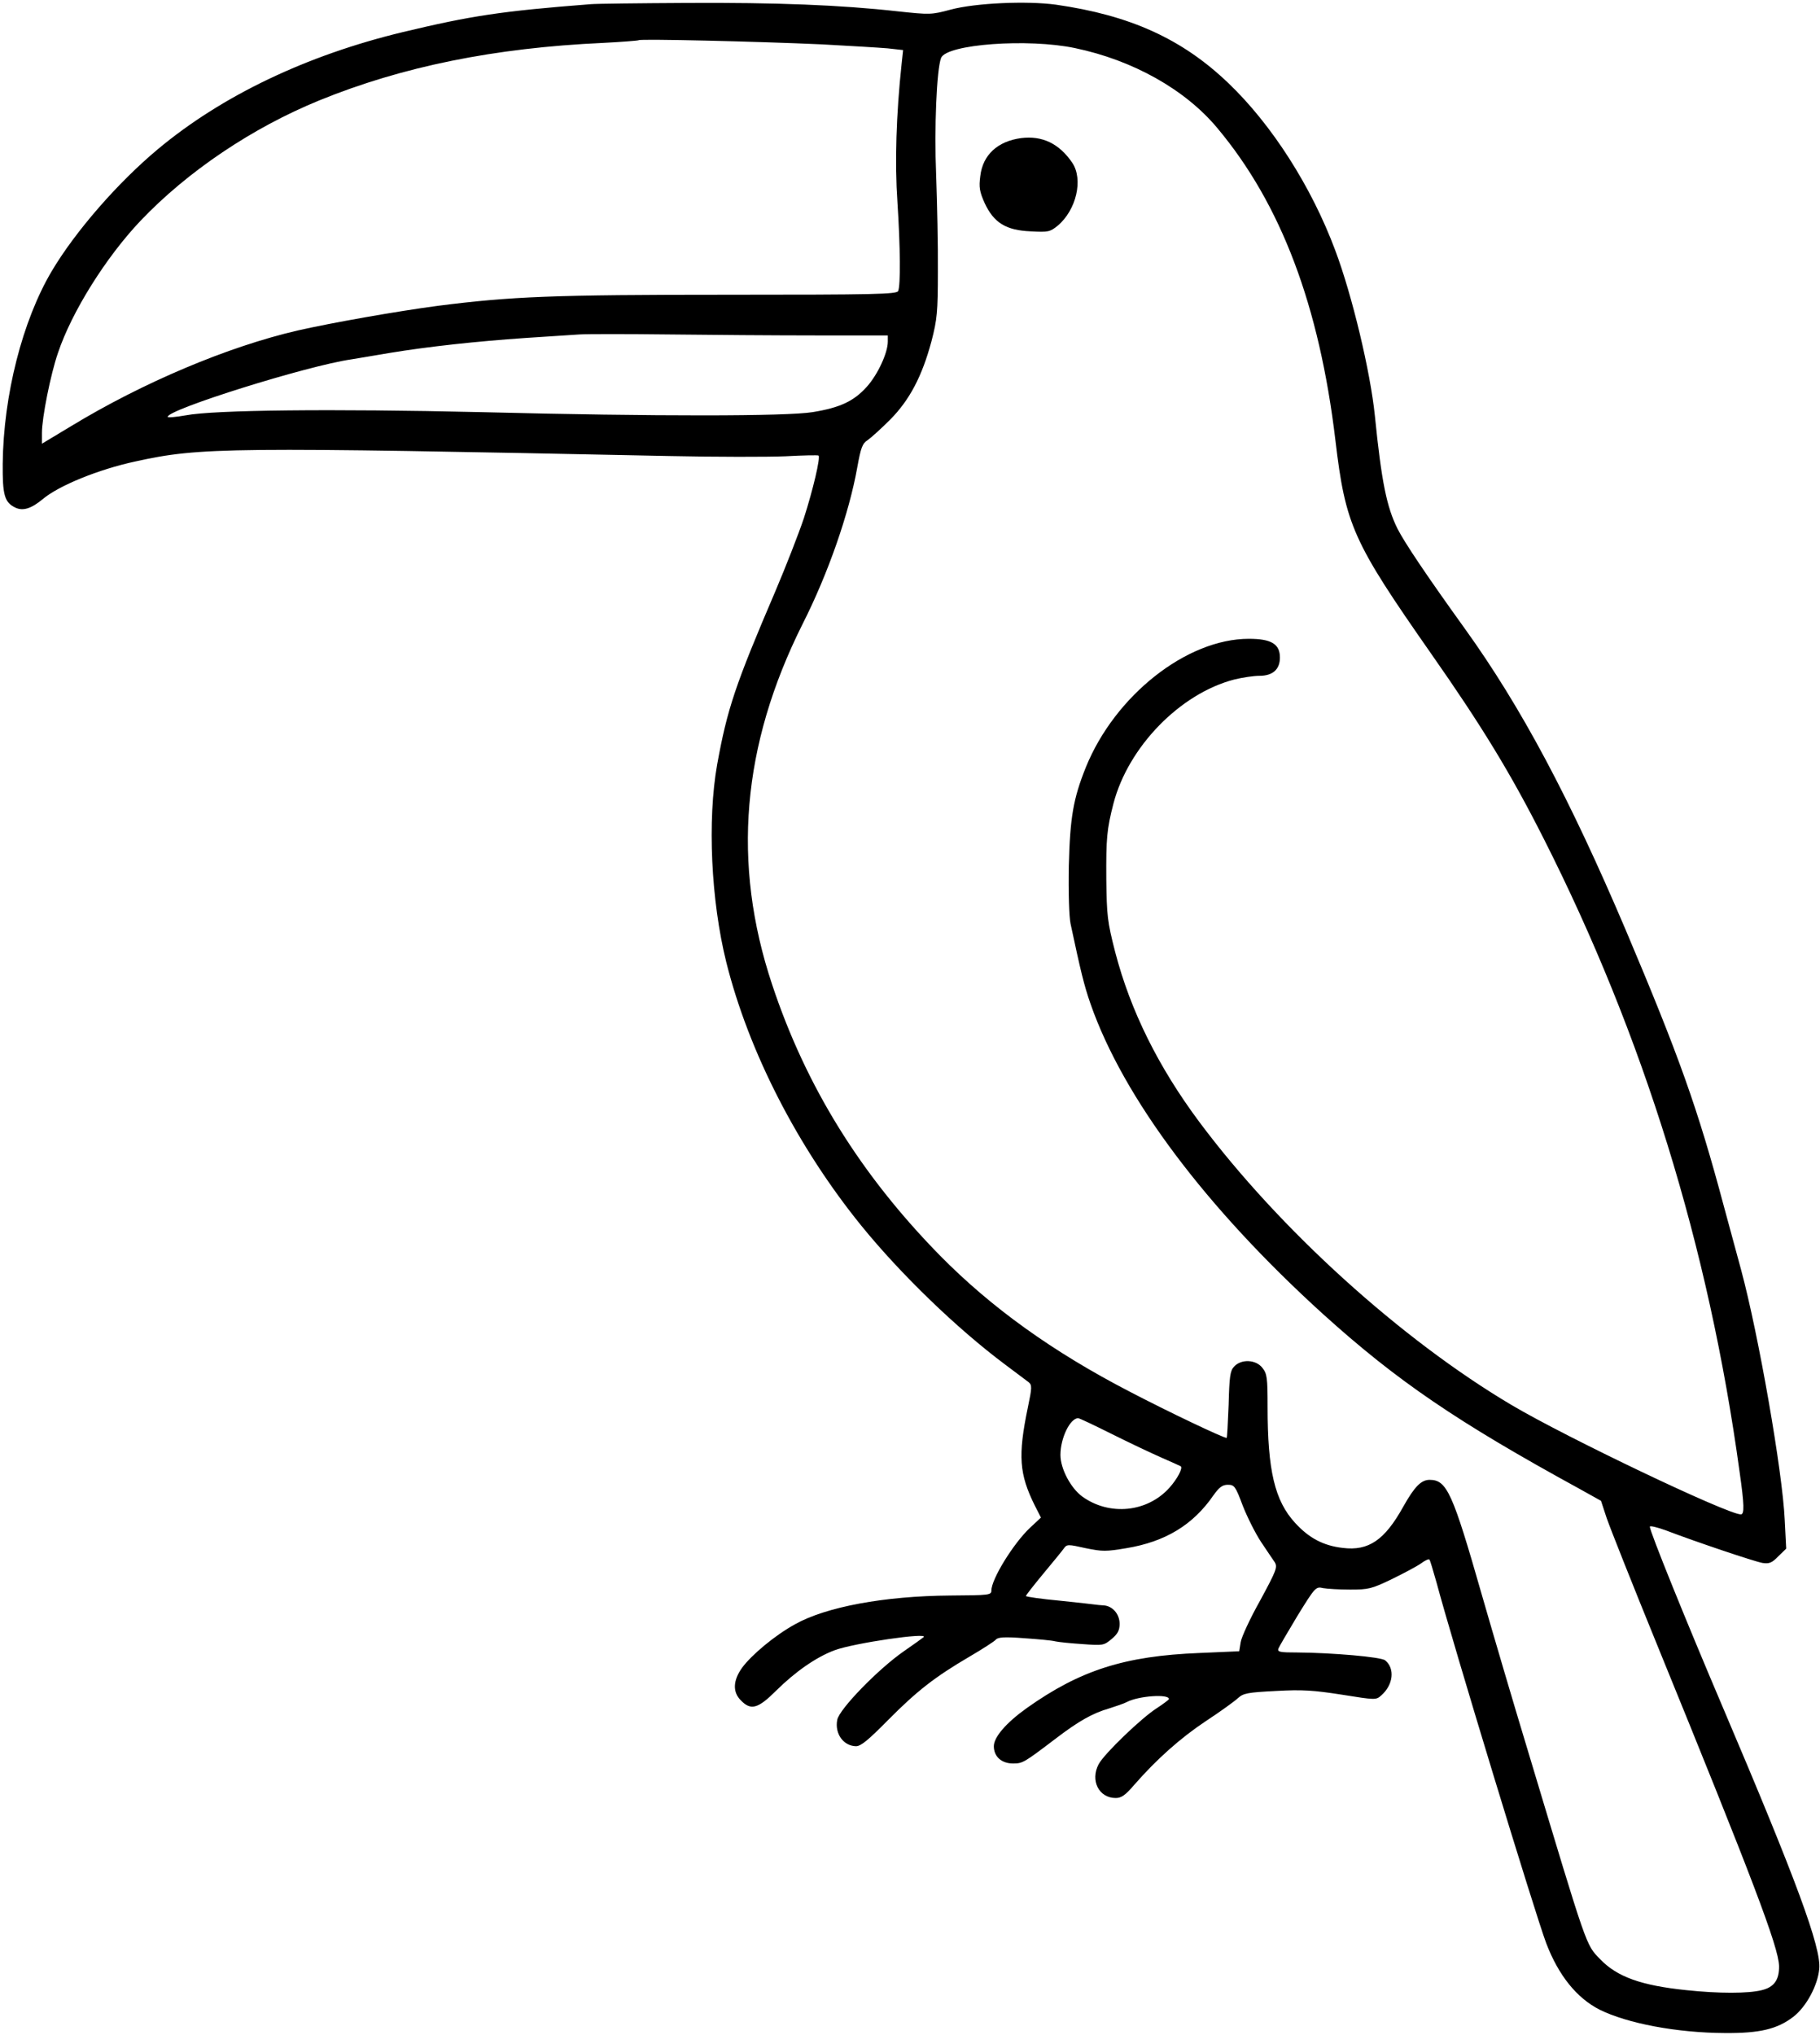 <?xml version="1.0" standalone="no"?>
<!DOCTYPE svg PUBLIC "-//W3C//DTD SVG 20010904//EN"
 "http://www.w3.org/TR/2001/REC-SVG-20010904/DTD/svg10.dtd">
<svg version="1.0" xmlns="http://www.w3.org/2000/svg"
 width="738pt" height="825pt" viewBox="0 0 738 825"
 preserveAspectRatio="xMidYMid meet">
<g transform="translate(0,825) scale(0.1,-0.1)"
fill="#000000" stroke="none">
<path d="M2395 8233 c-362 -28 -485 -47 -761 -113 -391 -94 -734 -258 -994
-475 -163 -136 -335 -334 -430 -494 -119 -201 -196 -503 -199 -781 -1 -126 7
-157 51 -178 31 -15 65 -4 111 34 65 55 227 121 376 153 264 58 369 59 2166
22 187 -4 399 -4 470 -1 72 4 132 5 134 3 9 -7 -23 -141 -59 -253 -21 -63 -73
-196 -115 -295 -164 -383 -196 -479 -237 -705 -40 -226 -25 -551 37 -801 91
-364 290 -751 548 -1069 160 -197 388 -417 582 -562 44 -33 87 -65 96 -72 14
-12 14 -21 -3 -102 -41 -197 -35 -271 28 -398 l25 -49 -44 -41 c-67 -63 -157
-208 -157 -255 0 -18 -9 -19 -167 -20 -267 -2 -504 -46 -630 -117 -80 -44
-175 -123 -214 -176 -37 -52 -39 -99 -4 -133 40 -41 69 -33 143 41 77 76 161
135 236 163 77 29 385 74 361 53 -6 -5 -41 -30 -80 -57 -105 -73 -262 -235
-270 -278 -11 -56 25 -106 76 -107 20 0 50 25 130 106 117 118 190 175 330
257 53 31 101 62 107 69 8 10 35 12 114 6 57 -4 114 -9 128 -13 14 -3 63 -8
110 -11 82 -6 86 -6 118 21 24 20 32 35 32 61 0 40 -29 73 -65 75 -14 1 -28 2
-32 3 -5 1 -70 8 -145 16 -76 7 -138 16 -138 19 0 3 32 44 71 91 39 47 77 93
83 102 12 17 17 17 88 1 68 -14 83 -14 166 0 157 26 270 94 353 215 23 32 36
42 58 42 26 0 31 -6 60 -84 18 -46 51 -112 74 -147 23 -34 48 -72 56 -83 12
-20 7 -33 -59 -155 -41 -73 -76 -149 -79 -169 l-6 -37 -161 -7 c-304 -12 -484
-70 -700 -223 -84 -60 -134 -118 -134 -155 0 -42 31 -70 78 -70 39 0 44 3 173
101 93 71 150 103 216 122 28 9 61 20 72 26 47 25 172 34 171 12 -1 -3 -22
-19 -48 -36 -62 -39 -214 -185 -237 -228 -35 -66 1 -137 69 -137 23 0 39 11
75 53 90 103 187 190 291 259 58 38 116 80 130 93 22 20 39 23 154 29 107 6
151 3 267 -15 137 -22 139 -22 160 -3 49 43 56 109 16 142 -16 14 -216 31
-356 32 -71 0 -82 2 -77 16 3 8 39 69 78 134 71 115 74 118 103 111 17 -3 66
-6 110 -6 74 0 87 3 168 42 49 24 102 52 119 64 16 12 31 19 34 16 3 -2 15
-44 29 -93 67 -251 400 -1344 445 -1463 50 -131 124 -222 216 -269 113 -56
313 -94 509 -95 141 -1 212 16 277 66 52 40 99 127 105 194 9 85 -94 363 -392
1063 -150 352 -295 711 -295 730 0 5 30 -2 68 -16 112 -43 355 -125 389 -131
27 -4 38 0 64 27 l32 31 -6 117 c-9 195 -106 751 -177 1014 -17 62 -48 178
-70 258 -106 397 -181 607 -398 1120 -227 534 -424 904 -652 1221 -154 214
-244 348 -273 405 -44 88 -65 191 -92 459 -18 177 -92 488 -161 671 -96 257
-257 509 -433 677 -188 180 -399 275 -699 318 -118 16 -326 7 -427 -20 -78
-21 -84 -21 -215 -7 -232 26 -493 36 -855 34 -192 -1 -368 -3 -390 -5z m940
-163 c110 -6 229 -13 264 -16 l63 -7 -6 -56 c-22 -205 -28 -400 -17 -560 12
-185 13 -338 3 -361 -6 -13 -93 -15 -692 -15 -710 0 -876 -7 -1175 -45 -166
-22 -432 -69 -568 -100 -281 -65 -626 -210 -919 -388 l-118 -71 0 44 c0 61 35
237 65 324 56 167 194 387 334 535 191 201 454 378 726 489 336 137 710 213
1150 233 77 4 142 9 145 11 6 6 481 -5 745 -17z m1024 -15 c235 -49 447 -168
577 -324 259 -309 414 -721 479 -1266 41 -345 70 -410 388 -865 206 -294 323
-486 456 -749 405 -800 670 -1655 795 -2569 19 -133 20 -172 5 -172 -54 0
-706 311 -929 443 -449 266 -942 713 -1266 1147 -167 224 -280 452 -342 690
-32 125 -34 147 -36 295 -1 166 2 202 29 307 60 230 270 446 490 503 32 8 79
15 102 15 54 0 83 26 83 74 0 55 -35 76 -126 76 -252 0 -543 -230 -661 -521
-51 -127 -64 -203 -69 -399 -2 -108 1 -206 7 -235 42 -197 55 -250 81 -325
133 -381 468 -827 943 -1258 300 -271 542 -436 1039 -708 l88 -49 23 -70 c13
-38 105 -270 205 -515 386 -946 492 -1224 494 -1301 1 -56 -20 -86 -70 -98
-55 -14 -175 -14 -306 0 -184 19 -281 54 -350 126 -58 60 -50 38 -289 833 -61
201 -146 490 -190 643 -119 416 -142 467 -212 467 -34 0 -61 -27 -107 -109
-75 -135 -140 -180 -245 -167 -79 9 -137 40 -193 101 -83 90 -112 213 -112
471 0 118 -2 134 -21 158 -26 34 -86 37 -115 5 -16 -17 -19 -41 -22 -155 -3
-74 -6 -134 -8 -134 -14 0 -239 107 -392 187 -315 163 -563 342 -770 552 -322
328 -544 686 -681 1099 -164 492 -123 969 123 1461 104 205 189 450 222 635
15 83 21 98 43 112 14 10 55 47 91 83 79 80 129 176 167 317 23 89 26 118 26
284 1 102 -3 278 -7 391 -8 190 2 427 20 474 22 56 353 80 543 40z m-1051
-1165 l292 0 0 -25 c0 -46 -41 -134 -85 -183 -53 -59 -109 -85 -220 -103 -105
-17 -631 -18 -1345 0 -605 14 -1083 9 -1197 -13 -40 -7 -73 -10 -73 -6 0 30
565 207 745 233 17 3 86 14 155 26 158 26 351 47 555 61 88 6 185 12 215 14
30 2 192 2 360 0 168 -2 437 -4 598 -4z m1200 -4454 c70 -35 161 -78 202 -96
41 -18 77 -34 78 -35 9 -8 -14 -51 -46 -87 -90 -100 -243 -115 -353 -36 -47
34 -89 113 -89 169 0 68 39 149 72 149 5 0 66 -29 136 -64z"/>
<path d="M4140 7690 c-95 -13 -155 -68 -165 -154 -6 -46 -3 -63 18 -110 37
-79 86 -110 187 -114 71 -4 78 -2 109 23 76 64 104 188 59 255 -53 78 -122
111 -208 100z"/>
</g>
</svg>
